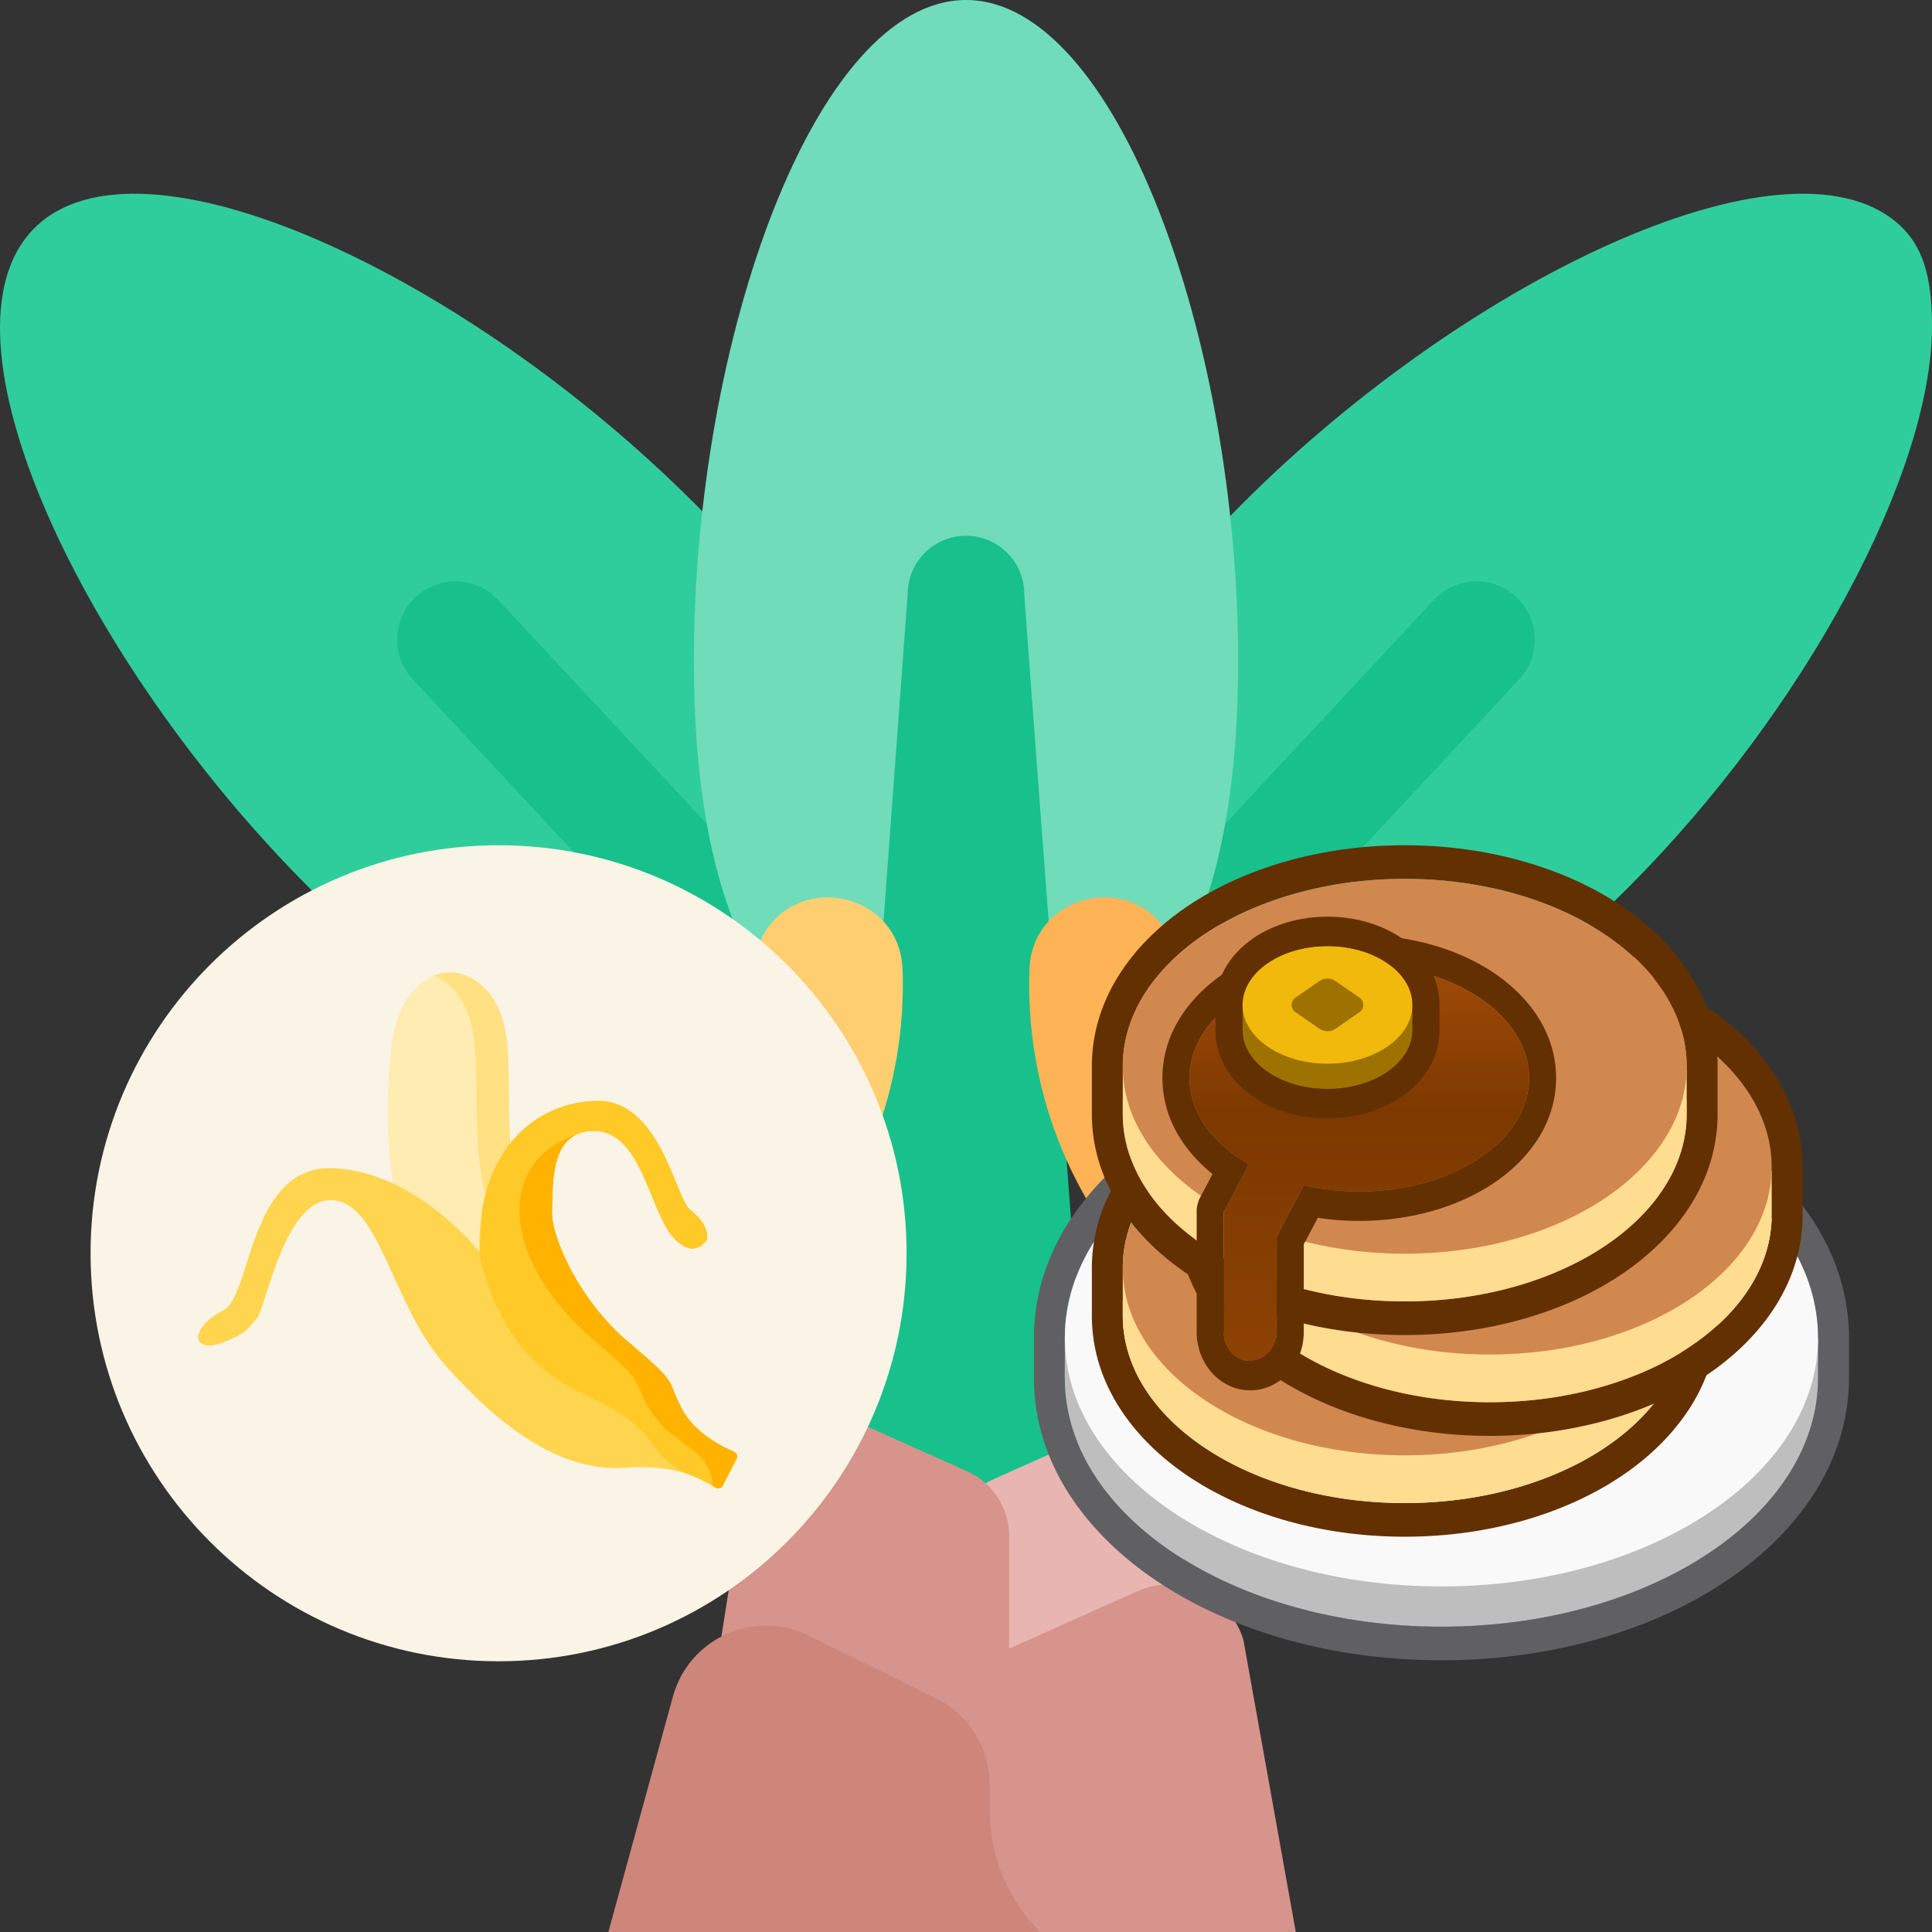 <?xml version="1.0" encoding="UTF-8" standalone="no"?>
<svg
   xmlns:dc="http://purl.org/dc/elements/1.1/"
   xmlns:cc="http://creativecommons.org/ns#"
   xmlns:rdf="http://www.w3.org/1999/02/22-rdf-syntax-ns#"
   xmlns:svg="http://www.w3.org/2000/svg"
   xmlns="http://www.w3.org/2000/svg"
   xmlns:sodipodi="http://sodipodi.sourceforge.net/DTD/sodipodi-0.dtd"
   xmlns:inkscape="http://www.inkscape.org/namespaces/inkscape"
   width="512"
   height="512"
   viewBox="0 0 497 497"
   id="Capa_1"
   overflow="hidden"
   version="1.1"
   sodipodi:docname="banana-cake.svg"
   inkscape:version="1.0.2 (e86c870879, 2021-01-15)">
  <rect x="0" y="0" width="497" height="497" fill="#333333" stroke="none"/>
  <defs
     id="defs982">
    <clipPath
       id="clip0">
      <rect
         x="87"
         y="109"
         width="502"
         height="502"
         id="rect1632" />
    </clipPath>
    <clipPath
       id="clip1">
      <rect
         x="154"
         y="180"
         width="331"
         height="331"
         id="rect1635" />
    </clipPath>
    <clipPath
       id="clip2">
      <rect
         x="154"
         y="180"
         width="331"
         height="331"
         id="rect1638" />
    </clipPath>
    <clipPath
       id="clip3">
      <rect
         x="154"
         y="180"
         width="331"
         height="331"
         id="rect1641" />
    </clipPath>
    <linearGradient
       id="A"
       x1="25.691"
       x2="25.691"
       y1="9.655"
       y2="40.261"
       gradientUnits="userSpaceOnUse">
      <stop
         stop-color="#9f4a08"
         id="stop1544" />
      <stop
         offset=".37"
         stop-color="#7d3900"
         id="stop1546" />
      <stop
         offset="1"
         stop-color="#8d4104"
         id="stop1548" />
    </linearGradient>
  </defs>
  <sodipodi:namedview
     pagecolor="#ffffff"
     bordercolor="#666666"
     borderopacity="1"
     objecttolerance="10"
     gridtolerance="10"
     guidetolerance="10"
     inkscape:pageopacity="0"
     inkscape:pageshadow="2"
     inkscape:window-width="1920"
     inkscape:window-height="1001"
     id="namedview980"
     showgrid="false"
     inkscape:zoom="1.1462864"
     inkscape:cx="61.932786"
     inkscape:cy="285.52471"
     inkscape:window-x="2391"
     inkscape:window-y="170"
     inkscape:window-maximized="1"
     inkscape:current-layer="Capa_1"
     inkscape:document-rotation="0" />
  <g
     id="g977">
    <g
       id="g965">
      <path
         d="M130.036 232.669C113.048 240.59 95.322 244.983 77.68 246.151 59.392 247.361 55.293 272.261 72.287 279.126 96.704 288.989 124.99 289.086 150.744 277.077Z"
         fill="#FFB357"
         id="path935" />
      <path
         d="M419.32 246.151C401.678 244.983 383.951 240.59 366.964 232.669L346.256 277.077C372.01 289.086 400.295 288.989 424.713 279.126 441.707 272.262 437.609 247.362 419.32 246.151Z"
         fill="#FFCE71"
         id="path937" />
      <path
         d="M178.556 129.396C237.135 187.975 234.177 229.339 206.84 256.675 179.503 284.011 138.139 286.969 79.561 228.391 20.983 169.813-18.486 86.022 8.851 58.685 36.188 31.348 119.978 70.817 178.556 129.396Z"
         fill="#30CD9C"
         id="path939" />
      <path
         d="M319.777 129.396C261.198 187.975 264.156 229.339 291.493 256.675 318.83 284.011 360.194 286.969 418.772 228.391 464.517 182.645 497 121.526 497 83.921 497 73.416 495.471 64.674 489.482 58.685 462.146 31.348 378.355 70.817 319.777 129.396Z"
         fill="#30CD9C"
         id="path941" />
      <g
         fill="#18C08B"
         id="g947">
        <path
           d="M389.92 153.458C383.794 147.882 374.306 148.328 368.731 154.456L291.727 237.095 312.964 258.332 390.919 174.648C396.494 168.521 396.047 159.034 389.92 153.458Z"
           id="path943" />
        <path
           d="M107.08 153.458C100.953 159.034 100.506 168.52 106.082 174.647L184.037 258.331 205.274 237.094 128.27 154.455C122.694 148.328 113.206 147.882 107.08 153.458Z"
           id="path945" />
      </g>
      <path
         d="M318.5 170C318.5 252.843 287.16 280 248.5 280 209.84 280 178.5 252.843 178.5 170 178.5 87.157 209.84 0 248.5 0 287.16 0 318.5 87.157 318.5 170Z"
         fill="#70DCBA"
         id="path949" />
      <path
         d="M263.5 152.826C263.5 144.542 256.784 137.826 248.5 137.826 240.216 137.826 233.5 144.542 233.5 152.826L213.5 423.383 283.5 423.383C283.5 417.185 263.5 155.274 263.5 152.826Z"
         fill="#18C08B"
         id="path951" />
      <g
         id="g963">
        <g
           id="g957">
          <path
             d="M255.183 380.704 280.763 369.244C288.98 365.563 298.56 369.953 301.137 378.58L311.177 444.156 246.372 444.156 246.372 394.305C246.373 388.432 249.823 383.106 255.183 380.704Z"
             fill="#E8B5B1"
             id="path953" />
          <path
             d="M248.827 378.5 217.555 364.49C207.203 359.853 194.206 365.608 192.272 378.382L180.373 454.157 259.598 454.157 259.598 395.129C259.598 387.947 255.38 381.436 248.827 378.5Z"
             fill="#D6948C"
             id="path955" />
        </g>
        <path
           d="M258.196 424.739 292.523 409.36C303.55 404.42 316.406 410.311 319.863 421.888L333.336 497 246.372 497 246.372 442.991C246.373 435.109 251.002 427.962 258.196 424.739Z"
           fill="#D6948C"
           id="path959" />
        <path
           d="M254.598 465.733 254.598 459.156C254.598 449.358 248.843 440.474 239.901 436.468L207.231 420.351C193.524 414.21 177.544 421.533 173.245 435.925L156.498 497 267.549 497C259.256 488.708 254.598 477.46 254.598 465.733Z"
           fill="#CE857A"
           id="path961" />
      </g>
    </g>
    <g
       fill="#FCE3A0"
       id="g971">
      <path
         d="M196.422 260.398C202.146 242.881 179.932 229.564 167.179 242.866 154.712 255.87 139.672 266.827 122.363 274.898 105.054 282.969 86.993 287.447 69.017 288.639 50.629 289.858 46.552 315.435 63.65 322.31 88.504 332.303 117.272 332.378 143.47 320.161 169.667 307.946 188.101 285.861 196.422 260.398Z"
         id="path967" />
      <path
         d="M300.578 260.398C294.854 242.881 317.068 229.564 329.821 242.866 342.288 255.87 357.328 266.827 374.637 274.898 391.946 282.969 410.007 287.447 427.983 288.639 446.371 289.858 450.448 315.435 433.35 322.31 408.496 332.303 379.728 332.378 353.53 320.161 327.333 307.946 308.899 285.861 300.578 260.398Z"
         id="path969" />
    </g>
    <path
       d="M232.189 249.448C231.478 228.911 203.654 223.655 195.366 242.458 187.368 260.604 175.937 277.603 161.071 292.469 150.297 303.243 138.402 312.213 125.762 319.38 117.131 324.274 112.49 334.041 114.374 343.783 116.757 356.109 128.597 364.161 140.964 362.003 162.56 358.235 183.249 348.011 199.932 331.329 222.462 308.799 233.211 278.959 232.189 249.448Z"
       fill="#FFCE71"
       id="path973" />
    <path
       d="M264.811 249.448C265.522 228.911 293.346 223.655 301.634 242.458 309.632 260.604 321.063 277.603 335.929 292.469 346.703 303.243 358.598 312.213 371.238 319.38 379.869 324.274 384.51 334.041 382.626 343.783 380.243 356.109 368.403 364.161 356.036 362.003 334.44 358.235 313.751 348.011 297.068 331.329 274.538 308.799 263.789 278.959 264.811 249.448Z"
       fill="#FFB357"
       id="path975" />
  </g>
  <g
     style="overflow:hidden"
     id="g1690"
     transform="matrix(0.419,0,0,0.419,22.878,217.438)">
    <g
       clip-path="url(#clip0)"
       transform="translate(-87,-109)"
       id="g1664">
      <path
         d="M 88,359.5 C 88,221.153 200.153,109 338.5,109 476.847,109 589,221.153 589,359.5 589,497.847 476.847,610 338.5,610 200.153,610 88,497.847 88,359.5 Z"
         fill="#faf4e6"
         fill-rule="evenodd"
         id="path1646" />
      <g
         clip-path="url(#clip1)"
         id="g1662">
        <g
           clip-path="url(#clip2)"
           id="g1660">
          <g
             clip-path="url(#clip3)"
             id="g1658">
            <path
               d="m 426.222,423.902 c -0.218,-0.108 -22.775,-12.058 -44.475,-40.151 -13.503,-17.481 -23.899,-37.553 -30.903,-59.661 -9.867,-32.162 -2.915,-78.547 -8.782,-103.996 -6.315,-27.392 -25.288,-32.678 -31.675,-32.956 -17.124,-0.746 -34.062,14.315 -37.654,45.108 -15.041,128.925 41.73,208.658 123.315,252.606 16.106,8.187 37.307,1.654 45.557,-15.385 8.331,-16.831 1.445,-37.231 -15.383,-45.565 z"
               fill="#ffecb3"
               id="path1648" />
            <path
               d="m 426.222,423.902 c -0.218,-0.108 -22.776,-12.058 -44.475,-40.151 -13.503,-17.481 -23.899,-37.553 -30.903,-59.661 -9.867,-32.162 -2.915,-78.547 -8.782,-103.996 -6.315,-27.392 -25.287,-32.678 -31.675,-32.956 -3.947,-0.172 -7.883,0.507 -11.65,2.014 8.185,3.338 18.9,11.659 23.346,30.942 5.867,25.449 -1.084,71.834 8.782,103.996 7.003,22.108 17.4,42.18 30.903,59.661 21.7,28.093 44.257,40.043 44.475,40.151 16.828,8.334 23.715,28.734 15.382,45.565 -4.254,8.787 -11.956,14.77 -20.625,17.391 15.254,4.767 33.178,-2.051 40.605,-17.391 8.331,-16.831 1.445,-37.231 -15.383,-45.565 z"
               fill="#ffe082"
               id="path1650" />
            <path
               d="m 326.782,358.739 c 0,0 -38.228,-49.356 -89.861,-51.471 -51.632,-2.116 -50.177,78.277 -67.155,87.079 -16.979,8.803 -15.746,17.343 -15.746,17.343 0,0 0.85,7.79 14.717,2.754 13.866,-5.036 16.323,-8.821 21.626,-15.367 5.304,-6.547 16.99,-74.047 46.265,-72.172 29.276,1.874 36.173,64.115 68.997,101.181 32.823,37.067 70.12,65.794 109.914,63.107 35.491,-2.397 48.133,7.996 56.414,12.34 1.523,0.799 3.403,0.208 4.19,-1.322 l 8.513,-16.551 c 0.823,-1.6 0.117,-3.561 -1.541,-4.259 -7.033,-2.963 -24.172,-11.433 -32.024,-26.312 -10.014,-18.974 -0.989,-14.359 -32.361,-40.648 -31.373,-26.289 -48.256,-66.016 -47.443,-81.219 0.814,-15.203 -2.001,-49.387 26.463,-48.787 28.465,0.6 33.495,49.28 48.047,65.409 12.903,14.301 20.595,1.437 20.595,1.437 0,0 2.614,-8.672 -10.223,-18.449 -8.972,-6.833 -18.313,-67.877 -57.661,-66.899 -39.349,0.978 -73.519,32.56 -71.726,92.806 z"
               fill="#ffd54f"
               id="path1652" />
            <path
               d="m 483.115,481.4 c -7.033,-2.963 -24.172,-11.432 -32.024,-26.311 -10.014,-18.974 -0.989,-14.359 -32.361,-40.649 -31.373,-26.289 -48.256,-66.016 -47.443,-81.219 0.814,-15.202 -2.001,-49.387 26.463,-48.787 28.465,0.6 33.495,49.281 48.048,65.41 12.902,14.3 20.595,1.437 20.595,1.437 0,0 2.614,-8.673 -10.224,-18.45 -8.972,-6.833 -18.313,-67.876 -57.661,-66.898 -32.989,0.82 -62.334,23.157 -69.902,65.857 -1.135,16.185 -1.824,26.95 -1.824,26.95 0,0 7.885,61.274 61.353,86.001 53.469,24.726 36.228,32.917 64.472,49.668 0.005,0.003 0.009,0.005 0.013,0.007 9.428,2.89 14.984,6.836 19.333,9.117 1.523,0.799 3.403,0.208 4.19,-1.322 l 8.513,-16.551 c 0.822,-1.6 0.117,-3.562 -1.541,-4.26 z"
               fill="#ffca28"
               id="path1654" />
            <path
               d="m 483.115,481.4 c -7.033,-2.963 -24.173,-11.432 -32.025,-26.311 -10.014,-18.974 -0.989,-14.359 -32.361,-40.649 -31.373,-26.289 -48.256,-66.016 -47.443,-81.219 0.688,-12.863 -1.219,-39.316 15.423,-46.788 -19.836,6.672 -35.403,21.53 -35.403,46.788 0,24.677 16.071,54.93 47.443,81.219 31.372,26.29 21.35,22.234 32.361,40.649 14.288,23.893 37.246,22.605 39.076,47.473 0.613,0.347 1.2,0.674 1.767,0.97 1.523,0.8 3.403,0.209 4.19,-1.322 l 8.513,-16.551 c 0.822,-1.599 0.117,-3.561 -1.541,-4.259 z"
               fill="#ffb300"
               id="path1656" />
          </g>
        </g>
      </g>
    </g>
  </g>
  <style
     id="style1500">.B{fill-rule:evenodd}.C{fill:#633001}.D{fill:#fedc90}.E{fill:#d1884f}</style>
  <g
     style="fill:none"
     id="g1585"
     transform="matrix(3.276,0,0,3.276,265.973,217.438)">
    <path
       fill="#606063"
       d="m 2.438,38.115 -0.012,0.556 c 0,0.704 0.056,1.398 0.166,2.083 H 2.426 v 1.077 a 13.12,13.12 0 0 0 0.093,1.562 C 3.725,53.45 16.463,61.36 32,61.36 c 15.537,0 28.275,-7.912 29.48,-17.967 a 13.11,13.11 0 0 0 0.093,-1.562 v -1.077 h -0.166 a 13.13,13.13 0 0 0 0.166,-2.083 13.2,13.2 0 0 0 -0.012,-0.556 C 61.116,27.587 48.05,19.143 32,19.143 15.95,19.143 2.884,27.587 2.438,38.115 Z m -2.43,0 c 0.22,-6.424 4.233,-11.82 9.82,-15.51 5.79,-3.824 13.635,-6.103 22.17,-6.103 8.535,0 16.38,2.28 22.17,6.103 5.586,3.69 9.6,9.085 9.82,15.51 H 64 v 3.716 c 0,6.67 -4.082,12.27 -9.83,16.065 C 48.38,61.72 40.536,64 32,64 23.464,64 15.62,61.72 9.83,57.897 4.082,54.102 0,48.5 0,41.832 v -3.716 h 0.01 z"
       class="B"
       id="path1502" />
    <path
       fill="#bebebe"
       d="m 61.574,41.832 c 0,10.786 -13.24,19.53 -29.574,19.53 -16.334,0 -29.573,-8.744 -29.573,-19.53 V 38.74 h 59.147 z"
       id="path1504" />
    <path
       fill="#faf9fa"
       d="m 61.574,38.672 c 0,10.786 -13.24,19.53 -29.574,19.53 -16.334,0 -29.573,-8.744 -29.573,-19.53 0,-10.786 13.24,-19.529 29.573,-19.529 16.333,0 29.574,8.743 29.574,19.53 z"
       id="path1506" />
    <path
       d="m 6.977,33.155 v 0.037 a 10.01,10.01 0 0 0 0.345,2.602 H 6.977 v 1.144 c 0,0.505 0.038,1.004 0.113,1.495 1.127,7.426 10.56,13.22 22.03,13.22 11.47,0 20.902,-5.796 22.03,-13.22 a 9.95,9.95 0 0 0 0.113,-1.495 v -1.144 h -0.345 a 10.02,10.02 0 0 0 0.345,-2.53 v -0.073 -0.037 c -0.03,-8.11 -9.932,-14.68 -22.142,-14.68 -12.21,0 -22.112,6.57 -22.142,14.68 z m -2.427,0 v 0 3.783 c 0,5.33 3.24,9.73 7.646,12.66 4.447,2.956 10.436,4.698 16.922,4.698 6.486,0 12.475,-1.742 16.922,-4.698 4.405,-2.928 7.646,-7.327 7.646,-12.66 v -3.746 c 0,-5.33 -3.24,-9.73 -7.646,-12.658 -4.447,-2.956 -10.436,-4.698 -16.922,-4.698 -6.486,0 -12.475,1.742 -16.922,4.698 -4.395,2.92 -7.632,7.307 -7.646,12.622 z"
       class="B C"
       id="path1508" />
    <path
       d="m 51.26,36.938 c 0,8.128 -9.913,14.717 -22.142,14.717 -12.229,0 -22.142,-6.589 -22.142,-14.717 V 33.485 H 51.26 Z"
       class="D"
       id="path1510" />
    <path
       d="m 51.26,33.19 c 0,8.128 -9.913,14.717 -22.142,14.717 -12.229,0 -22.142,-6.587 -22.142,-14.717 0,-8.13 9.924,-14.716 22.142,-14.716 12.218,0 22.142,6.589 22.142,14.716 z"
       class="E"
       id="path1512" />
    <path
       d="m 13.65,25.237 v 0.037 a 10.01,10.01 0 0 0 0.345,2.602 H 13.65 v 1.144 c 0,0.505 0.038,1.004 0.113,1.495 1.127,7.426 10.56,13.222 22.03,13.222 11.47,0 20.902,-5.796 22.03,-13.222 a 9.96,9.96 0 0 0 0.113,-1.495 v -1.144 h -0.345 c 0.22,-0.822 0.34,-1.667 0.345,-2.53 v -0.073 -0.037 c -0.03,-8.11 -9.932,-14.68 -22.142,-14.68 -12.21,0 -22.112,6.57 -22.142,14.68 z m -2.426,0 v 0 3.783 c 0,5.33 3.24,9.73 7.647,12.66 4.447,2.956 10.436,4.698 16.922,4.698 6.486,0 12.475,-1.742 16.922,-4.698 4.405,-2.928 7.646,-7.327 7.646,-12.66 v -3.746 c 0,-5.33 -3.24,-9.73 -7.646,-12.66 C 48.268,9.658 42.279,7.916 35.793,7.916 c -6.486,0 -12.477,1.744 -16.923,4.699 -4.395,2.92 -7.632,7.307 -7.646,12.622 z"
       class="B C"
       id="path1514" />
    <path
       d="m 57.933,29.02 c 0,8.128 -9.913,14.717 -22.142,14.717 -12.229,0 -22.141,-6.589 -22.141,-14.717 v -3.453 h 44.284 v 3.453 z"
       class="D"
       id="path1516" />
    <path
       d="m 57.933,25.274 c 0,8.128 -9.913,14.717 -22.142,14.717 -12.229,0 -22.141,-6.589 -22.141,-14.717 0,-8.128 9.913,-14.717 22.142,-14.717 12.229,0 22.142,6.59 22.142,14.717 z"
       class="E"
       id="path1518" />
    <path
       d="m 6.977,17.32 v 0.037 a 10.01,10.01 0 0 0 0.345,2.602 H 6.977 v 1.144 c 0,0.505 0.038,1.004 0.113,1.495 1.127,7.426 10.56,13.22 22.03,13.22 11.47,0 20.902,-5.796 22.03,-13.22 a 9.95,9.95 0 0 0 0.113,-1.495 V 19.96 h -0.345 a 10.02,10.02 0 0 0 0.345,-2.53 V 17.357 17.32 C 51.23,9.208 41.33,2.64 29.12,2.64 16.91,2.64 7.006,9.208 6.977,17.32 Z m -2.427,0 v 0 3.783 c 0,5.33 3.24,9.73 7.646,12.66 4.447,2.956 10.436,4.698 16.922,4.698 6.486,0 12.475,-1.742 16.922,-4.698 4.405,-2.928 7.646,-7.327 7.646,-12.66 v -3.746 c 0,-5.33 -3.24,-9.73 -7.646,-12.66 C 41.594,1.742 35.605,0 29.12,0 22.635,0 16.643,1.742 12.197,4.698 7.802,7.62 4.565,12.005 4.55,17.32 Z"
       class="B C"
       id="path1520" />
    <path
       d="M 51.26,21.103 C 51.26,29.231 41.347,35.82 29.118,35.82 16.889,35.82 6.976,29.23 6.976,21.103 V 17.65 H 51.26 Z"
       class="D"
       id="path1522" />
    <path
       d="m 51.26,17.356 c 0,8.128 -9.913,14.717 -22.142,14.717 C 16.889,32.073 6.976,25.484 6.976,17.356 6.976,9.228 16.9,2.64 29.118,2.64 41.336,2.64 51.26,9.228 51.26,17.356 Z"
       class="E"
       id="path1524" />
    <g
       class="B"
       id="g1530">
      <path
         fill="url(#A)"
         d="m 12.214,18.272 c 0,2.714 1.813,5.144 4.673,6.78 l -1.982,3.733 v 9.448 c 0,1.25 0.93,2.262 2.08,2.262 1.15,0 2.08,-1.013 2.08,-2.262 V 30.72 l 2.132,-4.016 c 1.363,0.314 2.827,0.485 4.35,0.485 7.364,0 13.333,-3.992 13.333,-8.916 0,-4.924 -5.98,-8.917 -13.333,-8.917 -7.353,0 -13.333,3.992 -13.333,8.916 z"
         id="path1526"
         style="fill:url(#A)" />
      <path
         d="m 16.887,25.05 -0.91,-0.572 c -2.33,-1.605 -3.762,-3.794 -3.762,-6.207 0,-4.924 5.97,-8.916 13.333,-8.916 7.363,0 13.333,3.992 13.333,8.916 0,4.924 -5.97,8.916 -13.333,8.916 a 19.39,19.39 0 0 1 -4.35,-0.485 l -2.132,4.016 v 7.514 c 0,1.25 -0.93,2.262 -2.08,2.262 -1.15,0 -2.08,-1.013 -2.08,-2.262 v -9.448 l 1.982,-3.733 z m -4.105,3.773 v 9.408 c 0,2.525 1.882,4.572 4.203,4.572 2.321,0 4.203,-2.047 4.203,-4.57 v -6.895 l 1.106,-2.083 a 21.73,21.73 0 0 0 3.253,0.242 c 4,0 7.74,-1.082 10.54,-2.953 2.764,-1.848 4.916,-4.708 4.916,-8.272 0,-3.564 -2.153,-6.422 -4.916,-8.272 -2.798,-1.87 -6.53,-2.953 -10.54,-2.953 -4.01,0 -7.742,1.083 -10.54,2.953 -2.764,1.848 -4.916,4.708 -4.916,8.27 0,3.128 1.647,5.704 3.936,7.55 l -0.945,1.78 c -0.1,0.164 -0.162,0.34 -0.213,0.53 -0.062,0.228 -0.1,0.462 -0.086,0.694 z"
         class="C"
         id="path1528" />
    </g>
    <g
       fill="#9e7200"
       id="g1536">
      <path
         d="m 16.38,14.516 c 0,2.55 2.988,4.62 6.673,4.62 3.685,0 6.673,-2.068 6.673,-4.62 0,-2.552 -2.988,-4.62 -6.673,-4.62 -3.685,0 -6.673,2.068 -6.673,4.62 z"
         id="path1532" />
      <path
         d="m 16.38,12.536 h 13.346 v 1.98 H 16.38 Z"
         id="path1534" />
    </g>
    <path
       fill="#f0b90b"
       d="m 16.38,12.536 c 0,2.55 2.988,4.618 6.673,4.618 3.685,0 6.673,-2.068 6.673,-4.618 0,-2.55 -2.988,-4.62 -6.673,-4.62 -3.685,0 -6.673,2.068 -6.673,4.62 z"
       id="path1538" />
    <path
       fill="#9e7200"
       d="m 20.52,11.98 1.88,-1.302 a 1.13,1.13 0 0 1 1.303,0 l 1.88,1.302 c 0.375,0.26 0.375,0.854 0,1.113 l -1.88,1.302 a 1.13,1.13 0 0 1 -1.303,0 l -1.88,-1.302 c -0.375,-0.26 -0.375,-0.854 0,-1.113 z"
       id="path1540" />
    <path
       d="m 17.194,7.322 c 1.597,-1.106 3.674,-1.714 5.858,-1.714 2.184,0 4.26,0.608 5.858,1.714 1.572,1.088 2.938,2.875 2.938,5.214 v 1.98 c 0,2.34 -1.366,4.126 -2.938,5.214 -1.597,1.105 -3.674,1.714 -5.858,1.714 -2.184,0 -4.26,-0.608 -5.858,-1.714 -1.572,-1.088 -2.938,-2.875 -2.938,-5.214 v -1.98 c 0,-2.34 1.366,-4.126 2.938,-5.214 z m 5.858,0.596 c -3.685,0 -6.673,2.068 -6.673,4.62 v 1.98 c 0,2.55 2.988,4.62 6.673,4.62 3.685,0 6.673,-2.068 6.673,-4.62 v -1.98 c 0,-2.55 -2.988,-4.62 -6.673,-4.62 z"
       class="B C"
       id="path1542" />
  </g>
</svg>
